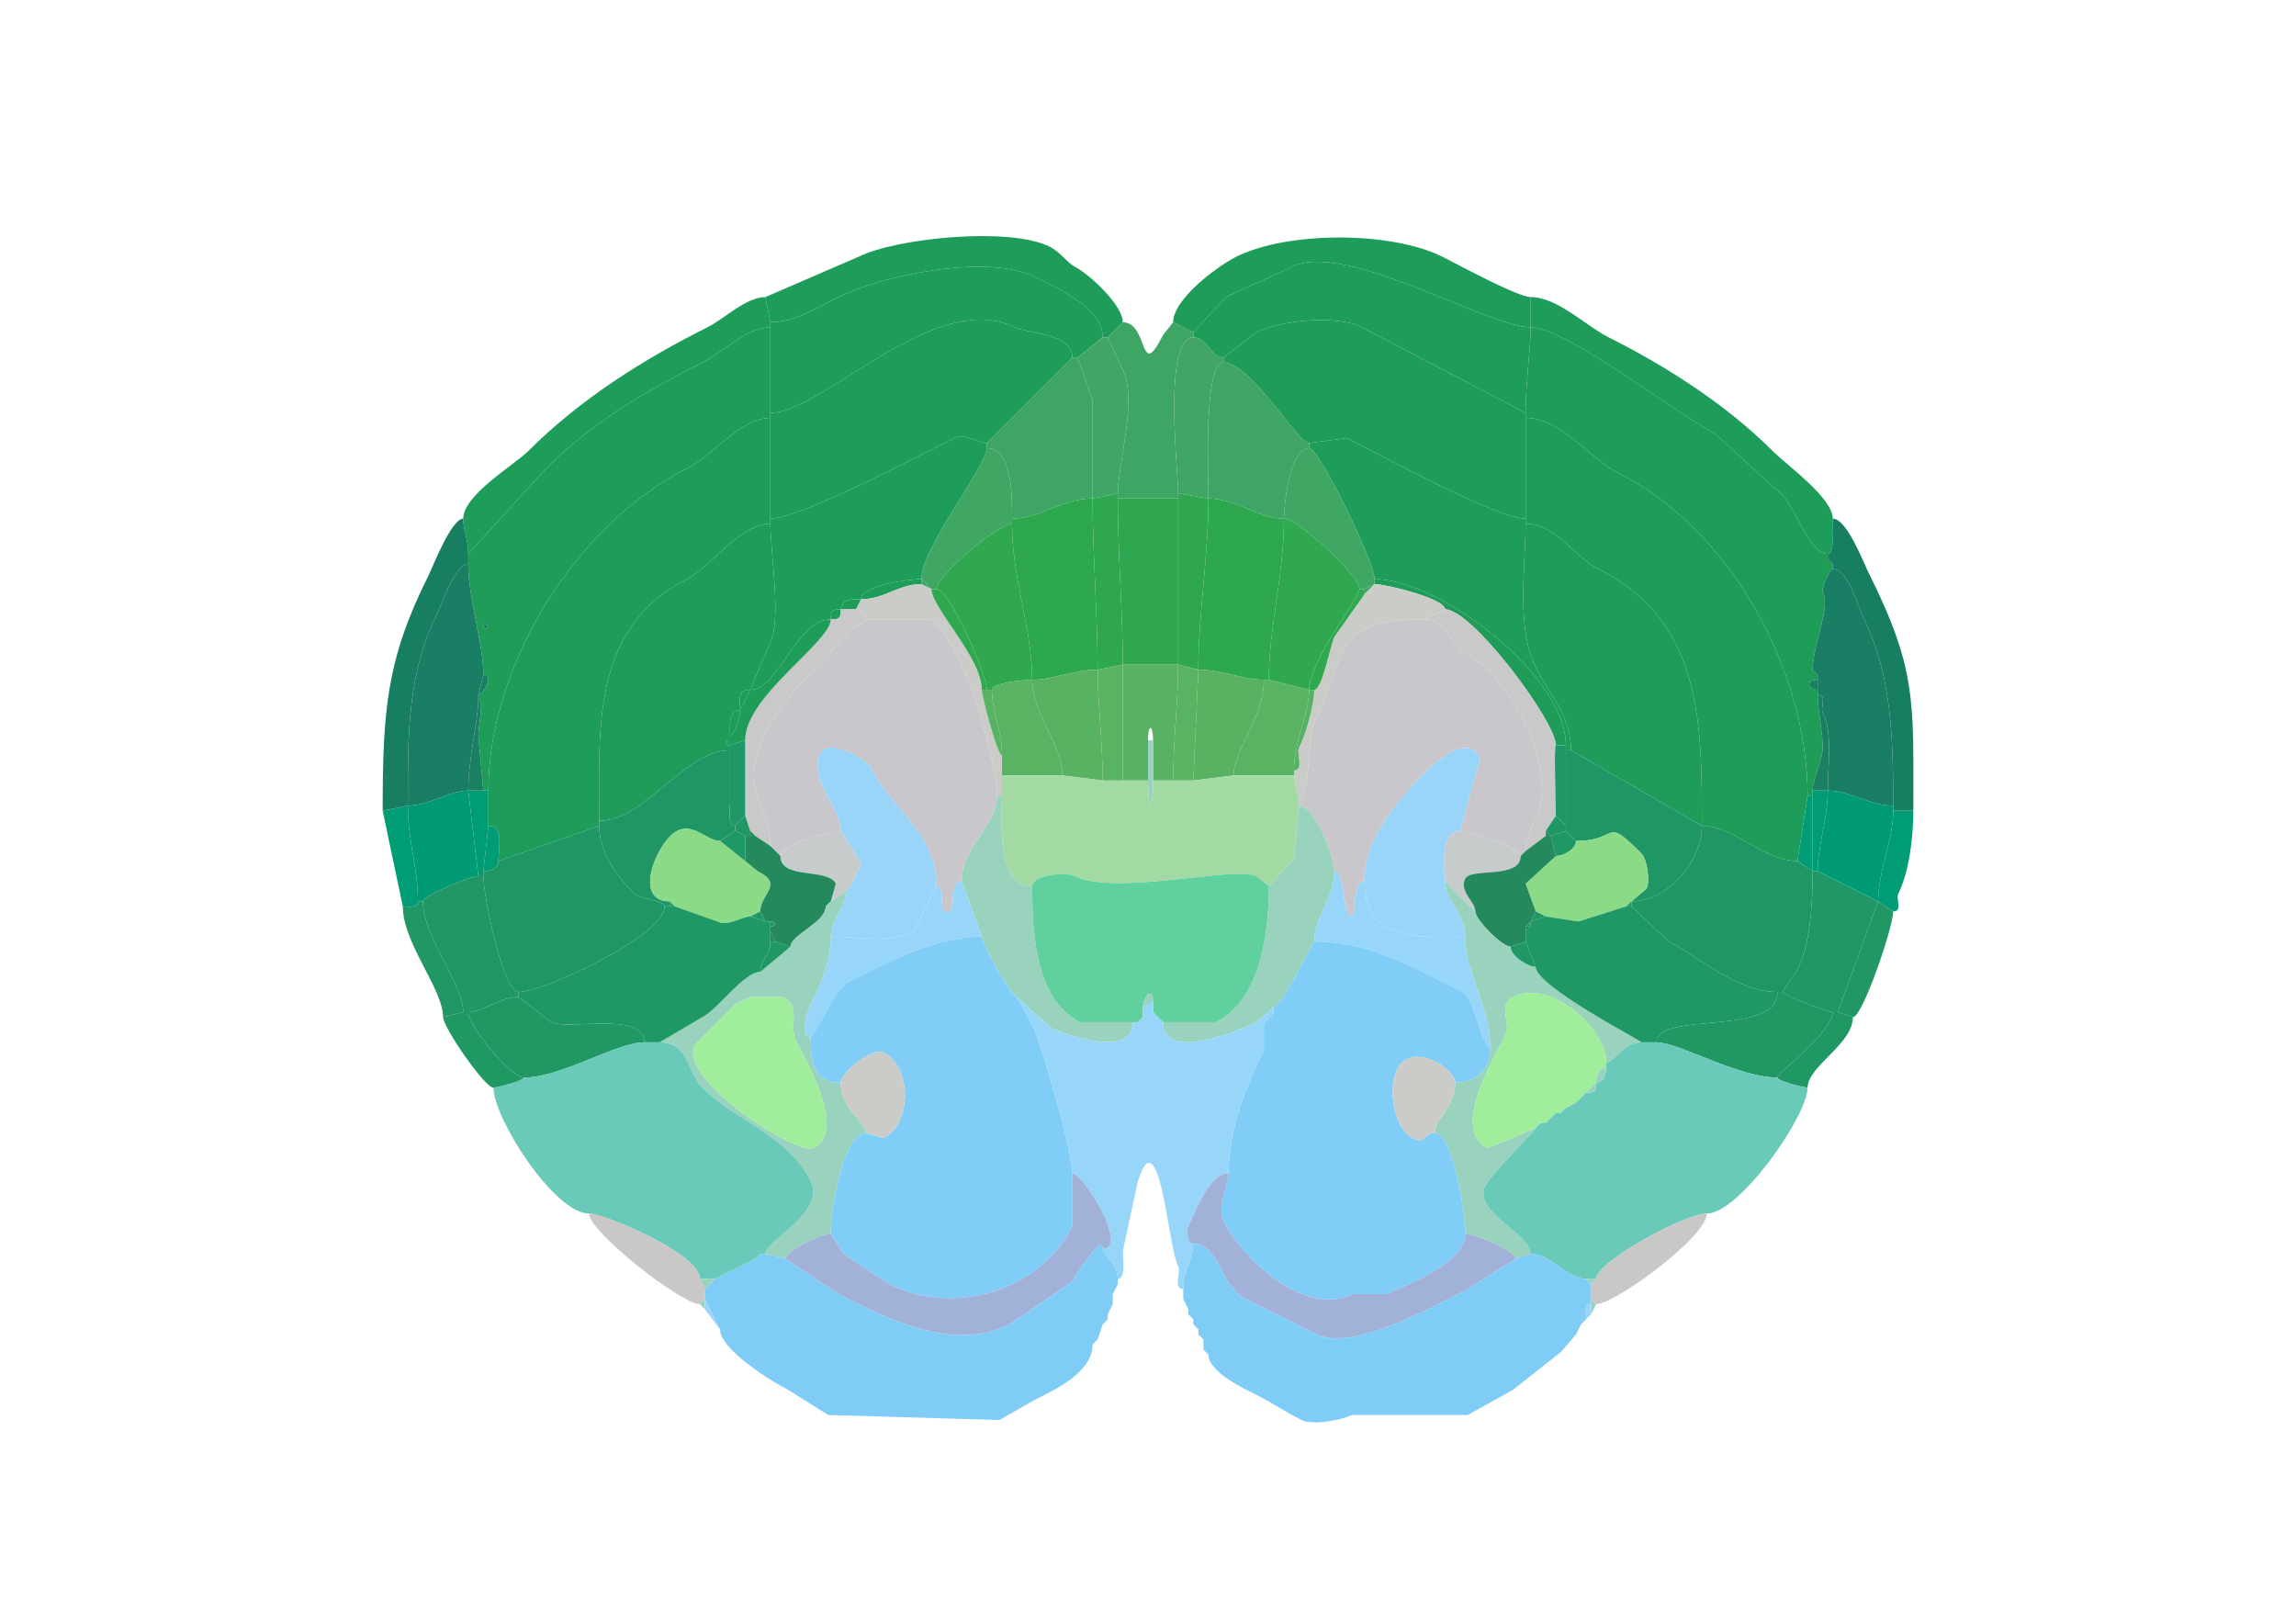 <svg xmlns="http://www.w3.org/2000/svg" viewBox="0 0 456 320"><path fill="#1E9C59" id="MOs1" d="M219 67h1l3-3c0-3.399-6.703-9.602-9.5-11-1.4-.7-2.997-2.998-5-4-7.998-4-30.522-1.739-38 2L152 59l1 5c4.831 0 9.429-2.965 13.5-5 8.489-4.245 29.587-8.706 39-4 4.173 2.086 13.5 5.953 13.5 12ZM304 65c-8.519 0-36.873-17.313-47.5-12-4.258 2.129-9.324 4.162-13 6l-6.5 7-4-2c0-4.68 8.935-11.218 12.5-13 10.222-5.111 30.765-5.118 41 0 2.934 1.467 14.949 8 17.5 8v6Z"/><path fill="#1E9D58" id="MOs2/3" d="M213 71h1l5-4c0-6.047-9.327-9.914-13.5-12-9.413-4.706-30.511-.245-39 4-4.071 2.035-8.669 5-13.5 5v18c10.234 0 32.837-24.831 48.5-17 2.512 1.256 11.5 1.146 11.5 6ZM243 71l6.5-5c4.709-2.354 15.862-3.57 21-1L303 82c0-5.815 1-12.988 1-17-8.519 0-36.873-17.313-47.5-12-4.258 2.129-9.324 4.162-13 6l-6.5 7v1c2.789 0 3.42 4 6 4Z"/><path fill="#1E9D5A" id="MOp1" d="M92 103c0 2.232 1 4.029 1 7l15.5-17c9.316-9.316 20.066-15.533 31-21 4.129-2.064 8.677-7 13.5-7v-1l-1-5c-3.813 0-8.176 4.338-11.5 6-12.709 6.355-25.23 14.23-35.5 24.5-2.869 2.869-13 8.771-13 13.5ZM364 103c0 1.424.442 7-1 7-4.123 0-6.783-11.142-10.5-13l-12-11c-7.621-3.81-29.505-21-36.5-21v-6c5.354 0 10.885 5.692 15.5 8 11.075 5.537 23.227 13.227 32.5 22.5 2.969 2.969 12 9.381 12 13.5Z"/><path fill="#1F9D58" id="MOs5" d="M196 88c-1.606 0-4.339-2.08-6.5-1-6.568 3.284-30.592 16-36.5 16V82c10.234 0 32.837-24.831 48.5-17 2.512 1.256 11.5 1.146 11.5 6l-17 17Z"/><path fill="#3EA665" id="ACAd1" d="M222 99h12v-1c0-4.283-3.108-31 3-31v-1l-4-2-2 2.5c-4.795 9.59-2.782-2.5-8-2.5l-3 3 3 6.5c2.964 5.929-1 18.698-1 24.5v1Z"/><path fill="#1F9D58" id="MOs5" d="m260 88 7.5-1c6.43 3.215 29.712 16 35.5 16V82l-32.5-17c-5.138-2.57-16.291-1.354-21 1l-6.5 5v1c5.367 0 14.737 16 17 16Z"/><path fill="#1F9C58" id="MOp2/3" fill-rule="evenodd" d="M96 124c0 1.93 1.93 0 0 0m0 33h1c0-24.987 17.536-53.018 39.5-64 5.126-2.563 10.546-10 16.5-10V65c-4.823 0-9.371 4.936-13.5 7-10.934 5.467-21.684 11.684-31 21L93 110v2c0 7.001 3 15.609 3 22 2.246 0-.086 4-1 4v1c1.203 0 0 5.226 0 7l1 11Z"/><path fill="#1F9C58" id="MOp2/3" d="M359 158h1v-1c0-2.148 2-6.385 2-8.5 0-3.058-1-7.806-1-10.5v-1c-1.919 0-2.488-2 0-2v-1l-1-1c0-4.971 3.641-12.217 2-15.5-.309-.617 1.382-4.5 2-4.5v-1l-1-1v-1c-4.123 0-6.783-11.142-10.5-13l-12-11c-7.621-3.81-29.505-21-36.5-21 0 4.012-1 11.185-1 17v1c7.085 0 12.487 7.993 18.5 11 21.973 10.986 37.5 38.999 37.5 64Z"/><path fill="#40A565" id="ACAd2/3" d="m222 98-5 1V79.5l-3-8.5 5-4h1l3 6.5c2.964 5.929-1 18.698-1 24.5ZM234 98l6 1c0-4.354-1.023-27 3-27v-1c-2.58 0-3.211-4-6-4-6.108 0-3 26.717-3 31Z"/><path fill="#3EA566" id="ACAd5" d="M217 99c-6.273 0-10.43 4-16 4 0-3.99.19-14-5-14v-1l17-17h1l3 8.5V99ZM240 99c5.505 0 9.992 4 15 4 0-2.585 1.165-14 5-14v-1c-2.263 0-11.633-16-17-16-4.023 0-3 22.646-3 27Z"/><path fill="#1E9C5A" id="MOp5" d="m119 164-20 7c0-2.529 1.136-7-2-7v-7c0-24.987 17.536-53.018 39.5-64 5.126-2.563 10.546-10 16.5-10v21c-6.003 0-12.118 8.809-16.5 11-19.119 9.559-17.5 29.805-17.5 48v1ZM338 164c6.323 0 12.36 7 19 7l2-13c0-25.001-15.527-53.014-37.5-64-6.013-3.007-11.415-11-18.5-11v21c5.992 0 9.461 6.481 14.5 9 20.796 10.398 20.5 31.319 20.5 51Z"/><path fill="#1D9C5A" id="MOs6a" d="M165 123c-6.845 0-10.35 14-16 14l4-9.5c2.237-4.475 0-17.949 0-23.5v-1c5.908 0 29.932-12.716 36.5-16 2.161-1.08 4.894 1 6.5 1v1c0 3.433-13 19.779-13 26-2.386 0-12 1.255-12 4-1.465 0-4-.109-4 2-1.747 0-2 .253-2 2ZM311 149h1c0-7.007-4.12-10.74-7-16.5-3.933-7.867-2-20.108-2-28.5v-1c-5.788 0-29.07-12.785-35.5-16l-7.5 1v1c2.05 0 13 22.733 13 26 12.947 0 38 19.206 38 33v1Z"/><path fill="#3FA664" id="ACAd6a" d="M185 117h1c0-2.663 12.265-13 15-13v-1c0-3.99.19-14-5-14 0 3.433-13 19.779-13 26l2 2ZM270 117h1l2-1v-1c0-3.267-10.95-26-13-26-3.835 0-5 11.415-5 14 2.71 0 15 11.189 15 14Z"/><path fill="#2FA74F" id="PL2/3" d="m223 132-5 1c0-10.627-1-22.717-1-34l5-1v1c0 10.912 1 22.76 1 33Z"/><path fill="#2FA750" id="PL1" d="M223 132h11V99h-12c0 10.912 1 22.76 1 33Z"/><path fill="#2FA74F" id="PL2/3" d="m234 132 4 1c0-10.986 2-22.517 2-34l-6-1v34Z"/><path fill="#2EA84F" id="PL5" d="M218 133c-4.846 0-8.793 2-13 2 0-10.087-4-19.972-4-31v-1c5.57 0 9.727-4 16-4 0 11.283 1 23.373 1 34ZM251 135h1c0-10.675 3-20.478 3-32-5.008 0-9.495-4-15-4 0 11.483-2 23.014-2 34 4.846 0 8.793 2 13 2Z"/><path fill="#187E61" id="SSp-m1" d="m81 160-5 1c0-19.86.77-30.039 9-46.5.966-1.932 4.636-11.5 7-11.5 0 2.232 1 4.029 1 7v2c-2.683 0-5.082 7.664-6 9.5-6.198 12.397-6 24.551-6 38.5Z"/><path fill="#2FA850" id="PL6a" d="m252 135 8 2c0-5.75 10-18.248 10-20 0-2.811-12.29-14-15-14 0 11.522-3 21.325-3 32Z"/><path fill="#187E61" id="SSp-m1" d="M376 161h4c0-21.867.716-28.067-9-47.5-.972-1.943-4.218-10.5-7-10.5 0 1.424.442 7-1 7v1l1 1v1c3.122 0 5.03 7.56 6 9.5 5.661 11.321 6 23.769 6 37.5v1Z"/><path fill="#1F9B5A" id="MOp6a" d="M145 149c-9.177 0-16.696 14-26 14 0-18.195-1.619-38.441 17.5-48 4.382-2.191 10.497-11 16.5-11 0 5.551 2.237 19.025 0 23.5l-4 9.5c-2.641 0-2 1.823-2 4-2.461 0-2 3.378-2 5v1c-1.186 0-1.186 1 0 1v1Z"/><path fill="#2FA850" id="PL6a" d="M196 137h1c0-1.434 6.448-2 8-2 0-10.087-4-19.972-4-31-2.735 0-15 10.337-15 13 2.589 0 10 16.921 10 20Z"/><path fill="#1F9B5A" id="MOp6a" d="m312 149 26 15c0-19.681.296-40.602-20.5-51-5.039-2.519-8.508-9-14.5-9 0 8.392-1.933 20.633 2 28.5 2.88 5.76 7 9.493 7 16.5Z"/><path fill="#1A7E64" id="SSp-m2/3" d="m363 111 1 1-1-1ZM93 157c-3.654 0-7.874 3-12 3 0-13.949-.198-26.103 6-38.5.918-1.836 3.317-9.5 6-9.5 0 7.001 3 15.609 3 22l-1 4v1c0 3.848-2 11.659-2 18ZM363 157c4.25 0 8.447 3 13 3 0-13.731-.339-26.179-6-37.5-.97-1.94-2.878-9.5-6-9.5-.618 0-2.309 3.883-2 4.5 1.641 3.283-2 10.529-2 15.5l1 1v4c1.951 0 .477 2.454 1 3.5 2.042 4.084 1 10.663 1 15.5Z"/><path fill="#1E9C58" id="MOs6b" d="M183 116c-4.56 0-7.312 3-12 3 0-2.745 9.614-4 12-4v1Z"/><path fill="#3FA466" id="ACAd6b" d="m183 116 2 1-2-2v1Z"/><path fill="#1E9C58" id="MOs6b" d="M309 148h2c0-13.794-25.053-33-38-33v1c2.267 0 14 2.887 14 5 5.383 0 22 22.279 22 27Z"/><path fill="#CACCC7" id="cing" d="M198 158h1v-8c-.937 0-4-11.654-4-13 0-6.432-10-16.312-10-20l-2-1c-4.56 0-7.312 3-12 3l-1 2 3 2h11.5c6.492 3.246 13.5 27.976 13.5 35Z"/><path fill="#3FA466" id="ACAd6b" d="M271 117v1l2-2-2 1Z"/><path fill="#CACCC7" id="cing" d="m257 154 1 5c1.886 0 2.036-13.572 3-15.5 6.783-13.565 3.133-20.5 22-20.5l4-2c0-2.113-11.733-5-14-5l-2 2-6 8.5c-.757 1.513-2.388 10.5-4 10.5 0 3.066-1.624 8.748-3 11.5-.574 1.147 1.064 4.5-1 4.5v1Z"/><path fill="#2FA84F" id="PL6b" d="M195 137h1c0-3.079-7.411-20-10-20h-1c0 3.688 10 13.568 10 20ZM260 137h1c1.612 0 3.243-8.987 4-10.5l6-8.5v-1h-1c0 1.752-10 14.25-10 20Z"/><path fill="#1E9C58" id="MOs6b" d="M167 121h3l1-2c-1.465 0-4-.109-4 2ZM167 121c-1.747 0-2 .253-2 2 1.747 0 2-.253 2-2Z"/><path fill="#C9C9CA" id="scwm" d="m150 166 3 2c0-2.721-.836-6.171-2-8.5-5.162-10.323 6.811-22.811 12.5-28.5 2.105-2.105 6.866-8 9.5-8l-3-2h-3c0 1.747-.253 2-2 2 0 4.541-17 15.218-17 24v15l1 3 1 1ZM307 166l-4 3c0-2.613.93-4.36 2-6.5 4.851-9.703-5.432-28.466-13.5-32.5-3.186-1.593-4.664-7-8.5-7l4-2c5.383 0 22 22.279 22 27-.415 0 0 11.531 0 14l-2 3v1Z"/><path fill="#1E9C58" id="MOs6b" d="m148 147-3 1v-2c1.014 0 2-3.959 2-5l2-4c5.65 0 9.155-14 16-14 0 4.541-17 15.218-17 24Z"/><path fill="#CAC7CC" id="fa" d="M191 175c-2.649 0-1.009 5.254-2.5 6-2.542 1.271-.471-5-2.5-5 0-10.678-8.675-14.85-13-23.5-.9-1.801-8.524-5.953-10-3-2.646 5.292 4 10.918 4 15.5-2.196 0-12 2.765-12 5l-2-2c0-2.721-.836-6.171-2-8.5-5.162-10.323 6.811-22.811 12.5-28.5 2.105-2.105 6.866-8 9.5-8h11.5c6.492 3.246 13.5 27.976 13.5 35 0 6.163-7 10.063-7 17ZM265 173c2.323 0 1.412 9 3.5 9 1.021 0-.049-7 2.5-7 0-8.664 6.452-15.952 12.5-22 1.986-1.986 8.066-7.369 10.5-2.5l-4 14.5c1.993 0 12 3.344 12 5l1-1c0-2.613.93-4.36 2-6.5 4.851-9.703-5.432-28.466-13.5-32.5-3.186-1.593-4.664-7-8.5-7-18.867 0-15.217 6.935-22 20.5-.964 1.928-1.114 15.5-3 15.5v1c3.305 0 7 10.319 7 13Z"/><path fill="#1A7E64" id="SSp-m2/3" d="M96 124c0 1.93 1.93 0 0 0Z"/><path fill="#59B362" id="ILA2/3" d="M219 155h4v-23l-5 1c0 6.557 1 14.767 1 22Z"/><path fill="#59B263" id="ILA1" d="M229 155h4c0-7.619 1-16.035 1-23h-11v23h5v-8c0-3.246 1-3.246 1 0v8Z"/><path fill="#59B362" id="ILA2/3" d="M233 155h4l1-22-4-1c0 6.965-1 15.381-1 23Z"/><path fill="#59B262" id="ILA5" d="m211 154 8 1c0-7.233-1-15.443-1-22-4.846 0-8.793 2-13 2 0 7.025 6 12.746 6 19ZM245 154l-8 1 1-22c4.846 0 8.793 2 13 2 0 7.588-6 13.999-6 19Z"/><path fill="#1B7F62" id="SSp-m4" d="m360 133 1 1-1-1ZM96 134c2.246 0-.086 4-1 4l1-4Z"/><path fill="#58B362" id="ILA6a" d="M199 154h12c0-6.254-6-11.975-6-19-1.552 0-8 .566-8 2 0 4.449 2 8.01 2 13v4ZM245 154h12v-1c0-5.939 3-11.127 3-16l-8-2h-1c0 7.588-6 13.999-6 19Z"/><path fill="#1B7F62" id="SSp-m4" d="M361 135c-2.488 0-1.919 2 0 2v-2Z"/><path fill="#1D9C5A" id="MOs6a" d="M149 137c-2.641 0-2 1.823-2 4l2-4Z"/><path fill="#58B263" id="ILA6b" d="M197 137c0 4.449 2 8.01 2 13-.937 0-4-11.654-4-13h2ZM261 137c0 3.066-1.624 8.748-3 11.5-.574 1.147 1.064 4.5-1 4.5 0-5.939 3-11.127 3-16h1Z"/><path fill="#1B7F62" id="SSp-m4" d="M360 157h3c0-4.837 1.042-11.416-1-15.5-.523-1.046.951-3.5-1-3.5 0 2.694 1 7.442 1 10.5 0 2.115-2 6.352-2 8.5ZM93 157h3l-1-11c0-1.774 1.203-7 0-7 0 3.848-2 11.659-2 18Z"/><path fill="#1D9C5A" id="MOs6a" d="M147 141c-2.461 0-2 3.378-2 5 1.014 0 2-3.959 2-5ZM145 147c-1.186 0-1.186 1 0 1v-1Z"/><path fill="#1F9766" id="AId6b" d="m148 162-2 2c-1.614 0-1-3.31-1-4.5V148l3-1v15Z"/><path fill="#99D2BD" id="OLF" d="M228 155c0 6.362 1 6.362 1 0v-8h-1v8Z"/><path fill="#1F9766" id="AId6b" d="m309 162 2 2v-16h-2c-.415 0 0 11.531 0 14Z"/><path fill="#209666" id="AId6a" d="M132 180h1v-1c-7.589 0-2.365-12.067 1.5-14 3.292-1.646 5.883 2 8.5 2l3-2v-1c-1.614 0-1-3.31-1-4.5V149c-9.177 0-16.696 14-26 14v1c0 5.133 3.313 9.813 7 13.5 1.027 1.027 6 1.305 6 2.5Z"/><path fill="#98D5F9" id="CP" d="M168 177c0 3.391-3 5.353-3 9 4.579 0 11.724 1.388 16.5-1l4.5-9c0-10.678-8.675-14.85-13-23.5-.9-1.801-8.524-5.953-10-3-2.646 5.292 4 10.918 4 15.5l4 6.5-2 4.5-1 1ZM287 175c0 3.718 4 6.347 4 11-8.427 0-20 1.529-20-11 0-8.664 6.452-15.952 12.5-22 1.986-1.986 8.066-7.369 10.5-2.5l-4 14.5c-4.309 0-3 8.143-3 10Z"/><path fill="#209666" id="AId6a" d="M313 167c8.87 0 5.313-5.187 13 2.5 1.072 1.072 1.798 5.404 1 7l-3 2.5c7.283 0 14-7.94 14-15l-26-15h-1v16l2 2Z"/><path fill="#A3DAA3" id="DP" d="M205 176c0-2.36 6.789-2.856 8.5-2 7.916 3.958 31.815-2.092 36 0l2.5 2 5-5.5 1-10.5v-1l-1-5h-12l-8 1h-8c0 6.362-1 6.362-1 0h-9l-8-1h-12v4c0 4.48-1.294 18 6 18Z"/><path fill="#009B75" id="GU2/3" d="M83 179h1c0-1.102 9.286-5 11-5l-2-17c-3.654 0-7.874 3-12 3 0 7.074 2 12.218 2 19Z"/><path fill="#009C74" id="GU4" d="M95 174h1v-1l1-9v-7h-4l2 17ZM360 173h1c0-5.163 2-10.237 2-16h-3v16Z"/><path fill="#009B75" id="GU2/3" d="m361 173 12 6c0-5.934 3-12.112 3-18v-1c-4.553 0-8.75-3-13-3 0 5.763-2 10.837-2 16Z"/><path fill="#99D2BD" id="OLF" d="m202 198 6.5 6c3.673 1.837 16.5 6.046 16.5-1h-10.5c-9.158-4.579-9.5-18.723-9.5-27-7.294 0-6-13.52-6-18h-1c0 6.163-7 10.063-7 17l4 11c0 1.427 5.867 12 7 12Z"/><path fill="#019C75" id="GU5" d="m357 171 3 2v-15h-1l-2 13Z"/><path fill="#009C75" id="GU1" d="M83 179c0 1.473-1.952 1-3 1l-4-19 5-1c0 7.074 2 12.218 2 19Z"/><path fill="#99D2BD" id="OLF" d="m253 200-3.5 3c-2.511 1.256-18.5 8.273-18.5 0h10.5c8.896-4.448 10.5-17.711 10.5-27l5-5.5 1-10.5c3.305 0 7 10.319 7 13 0 5.521-4 9.134-4 14l-6 11-1 1-1 1Z"/><path fill="#009C75" id="GU1" d="m373 179 3 2c1.951 0 .477-2.454 1-3.5 2.195-4.39 3-11.33 3-16.5h-4c0 5.888-3 12.066-3 18Z"/><path fill="#219665" id="AIv6b" d="M148 166h1v-1l-1-3-2 2v1l2 1ZM311 165l-3 1-1-1 2-3 2 2v1Z"/><path fill="#019C75" id="GU5" d="M99 171c0 1.577-1.762 2-3 2l1-9c3.136 0 2 4.471 2 7Z"/><path fill="#209665" id="AId5" d="M132 180c0 5.861-24.105 17-29 17-3.143 0-7-19.309-7-23v-1c1.238 0 3-.423 3-2l20-7c0 5.133 3.313 9.813 7 13.5 1.027 1.027 6 1.305 6 2.5ZM353 197h1l3-4.5c2.606-5.211 3-13.302 3-19.5l-3-2c-6.64 0-12.677-7-19-7 0 7.06-6.717 15-14 15v1l7.5 7c6.025 3.012 13.406 10 21.5 10Z"/><path fill="#8ADA86" id="CLA" d="m151 181-2 1c-1.606 0-4.339 2.081-6.5 1l-8.5-3-1-1c-7.589 0-2.365-12.067 1.5-14 3.292-1.646 5.883 2 8.5 2l5 4 2.5 2c5.345 2.672.5 4.501.5 8Z"/><path fill="#1F9866" id="AIv6a" d="m143 167 5 4v-5l-2-1-3 2Z"/><path fill="#248A5C" id="ORBl6b" d="M149 166h1l-1-1v1Z"/><path fill="#C8CBCC" id="ec" d="m168 177-3 2 1-3.5c-1.62-3.24-11-.701-11-5.5 0-2.235 9.804-5 12-5l4 6.5-2 4.5-1 1ZM287 175l6 6c0-1.984-3.278-3.945-2-6.5 1.126-2.251 11 .143 11-4.5 0-1.656-10.007-5-12-5-4.309 0-3 8.143-3 10Z"/><path fill="#248A5C" id="ORBl6b" d="M307 166h1l-1-1v1Z"/><path fill="#1F9866" id="AIv6a" d="M313 167c0 1.712-2.571 3-4 3l-1-4 3-1 2 2Z"/><path fill="#8ADA86" id="CLA" d="m305 181 2 1 6.5 1 9.5-3 1-1 3-2.5c.798-1.596.072-5.928-1-7-7.687-7.687-4.13-2.5-13-2.5 0 1.712-2.571 3-4 3l-6 5.5 2 5.5Z"/><path fill="#24895D" id="ORBl6a" d="m154 187 3 1c0-2.332 7-4.774 7-8l1-1 1-3.5c-1.62-3.24-11-.701-11-5.5l-2-2-3-2h-2v5l2.5 2c5.345 2.672.5 4.501.5 8l1 2h1c1.186 0 1.186 1 0 1v1l1 2ZM303 187l-3 1c-1.705 0-7-5.38-7-7 0-1.984-3.278-3.945-2-6.5 1.126-2.251 11 .143 11-4.5l1-1 4-3h1l1 4-6 5.5 2 5.5-1 2-1 1v3Z"/><path fill="#97D6F9" id="STR" d="M261 187c11.102 0 19.383 4.941 29.5 10 2.138 1.069 3.921 11 5.5 11 0-8.071-5-14.698-5-22-8.427 0-20 1.529-20-11-2.549 0-1.479 7-2.5 7-2.088 0-1.177-9-3.5-9 0 5.521-4 9.134-4 14Z"/><path fill="#209765" id="AId2/3" d="M364 201h1l8-22-12-6h-1c0 6.198-.394 14.289-3 19.5l-3 4.5c0 .567 8.99 4 10 4ZM92 201h1c2.844 0 6.269-3 10-3v-1c-3.143 0-7-19.309-7-23h-1c-1.714 0-11 3.898-11 5 0 7.051 8 16.331 8 22Z"/><path fill="#61D09F" id="TTd" d="M225 203h1l1-1v-2c0-2.082 2-4.219 2-1v2l1 1 1 1h10.5c8.896-4.448 10.5-17.711 10.5-27l-2.5-2c-4.185-2.092-28.084 3.958-36 0-1.711-.856-8.5-.36-8.5 2 0 8.277.342 22.421 9.5 27H225Z"/><path fill="#97D6F9" id="STR" d="M195 186c-9.041 0-18.84 5.17-26.5 9-2.825 1.412-6.797 11-7.5 11-2.167 0-.969-4.562 0-6.5 1.952-3.903 4-8.892 4-13.5 4.579 0 11.724 1.388 16.5-1l4.5-9c2.029 0-.042 6.271 2.5 5 1.491-.746-.149-6 2.5-6l4 11Z"/><path fill="#99D2BD" id="OLF" d="m304 249-3 1c0-1.535-8.221-5-10-5 0-4.359-2.496-20-6-20 0-2.901 4-5.023 4-10 4.187 0 7-2.591 7-7 0-8.071-5-14.698-5-22 0-4.653-4-7.282-4-11l6 6c0 1.62 5.295 7 7 7 0 1.811 3.438 4 5 4 0 3.868 21 14.646 21 15-3.546 0-5.464 4-7 4 0-6.689-11.001-16.75-18.5-13-3.151 1.575-.339 5.178-1.5 7.5-2.664 5.328-10.849 18.825-3.5 22.5l9.5-4c0 .435-8.781 9.063-10 11.5-2.602 5.204 9 9.437 9 13.5ZM169 176l-1 1 1-1Z"/><path fill="#99D2BD" id="OLF" fill-rule="evenodd" d="m149 198-3 1.5-8 8c-3.463 6.927 20.473 22.014 23.5 20.5 6.656-3.328-.901-16.303-3.5-21.5-1.353-2.707 1.213-6.643-2.5-8.5H149m3 51 4 1c0-1.681 7.278-5 9-5 0-5.808 2.691-20 7-20 0-2.274-5-4.603-5-10-5.583 0-6-4.48-6-9-2.167 0-.969-4.562 0-6.5 1.952-3.903 4-8.892 4-13.5 0-3.647 3-5.609 3-9l-3 2-1 1c0 3.226-7 5.668-7 8l-6 5c-3.218 0-8.452 7.476-11.5 9l-8.5 5c5.967 0 5.312 5.812 8.5 9 6.591 6.591 16.989 9.479 21.5 18.5 3.18 6.361-9 11.794-9 14.5Z"/><path fill="#209764" id="AId1" d="m92 201-4 1c0-5.592-8-14.669-8-22 1.048 0 3 .473 3-1h1c0 7.051 8 16.331 8 22Z"/><path fill="#1F9866" id="AIv6a" d="M133 180h1l-1-1v1Z"/><path fill="#C8CBCC" id="ec" d="m165 179-1 1 1-1Z"/><path fill="#209666" id="AId6a" d="M323 180h1v-1l-1 1Z"/><path fill="#209764" id="AId1" d="m365 201 3 1c1.922 0 8-17.878 8-21l-3-2-8 22Z"/><path fill="#1F9865" id="AIv5" d="M128 207h3l8.5-5c3.048-1.524 8.282-9 11.5-9 0-2.447 2-3.28 2-6v-4h-1l-3-1c-1.606 0-4.339 2.081-6.5 1l-8.5-3h-2c0 5.861-24.105 17-29 17v1l6.5 5c3.297 1.649 18.5-2.203 18.5 4ZM326 207h3c0-6.282 24-1.002 24-10-8.094 0-15.475-6.988-21.5-10l-7.5-7h-1l-9.5 3-6.5-1-3 1v1l-1 1v2l2 5c0 3.868 21 14.646 21 15Z"/><path fill="#1F9866" id="AIv6a" d="m149 182 3 1-1-2-2 1ZM307 182l-3 1 1-2 2 1ZM153 183c1.186 0 1.186 1 0 1v-1ZM303 184h1v-1l-1 1Z"/><path fill="#228A5D" id="ORBl5" d="m304 184-1 1v-1h1ZM153 187h1l-1-2v2Z"/><path fill="#80CDF8" id="ACB" d="M213 233v10.5c-6.467 12.933-23.556 17.972-36.5 11.5l-9-6-2.5-4c0-5.808 2.691-20 7-20l3.5 1c5.663-2.831 5.598-14.201 0-17-2.093-1.047-8.5 3.859-8.5 6-5.583 0-6-4.48-6-9 .703 0 4.675-9.588 7.5-11 7.66-3.83 17.459-9 26.5-9 0 1.427 5.867 12 7 12l3 5.5c1.898 3.796 8 25.345 8 29.5ZM244 233c0 2.231-2.386 6.728-1 9.5 3.711 7.422 16.117 19.192 25.5 14.5h7c3.876-1.938 15.5-5.994 15.5-12 0-4.359-2.496-20-6-20-2.392 0-1.701 2.399-4.5 1-5.348-2.674-6.544-20.772 5-15 .865.433 3.5 2.479 3.5 4 4.187 0 7-2.591 7-7-1.579 0-3.362-9.931-5.5-11-10.117-5.059-18.398-10-29.5-10l-6 11-1 1-1 1c0 2.029-1.191 1.881-2 3.5v5c-3.571 7.143-7 15.97-7 24.5Z"/><path fill="#1F9866" id="AIv6a" d="m157 188-6 5c0-2.447 2-3.28 2-6h1l3 1ZM300 188c0 1.811 3.438 4 5 4l-2-5-3 1Z"/><path fill="#99D2BD" id="OLF" d="m229 199-2 1c0-2.082 2-4.219 2-1Z"/><path fill="#219764" id="AIv2/3" d="M329 207c4.387 0 16.219 7 24 7 0-.937 11-9.072 11-13-1.01 0-10-3.433-10-4h-1c0 8.998-24 3.718-24 10ZM128 207c-5.67 0-16.414 7-24 7-2.469 0-11-10.254-11-13 2.844 0 6.269-3 10-3l6.5 5c3.297 1.649 18.5-2.203 18.5 4Z"/><path fill="#A0EE9C" id="EPd" d="m149 198-3 1.5-8 8c-3.463 6.927 20.473 22.014 23.5 20.5 6.656-3.328-.901-16.303-3.5-21.5-1.353-2.707 1.213-6.643-2.5-8.5H149Z"/><path fill="#97D6F9" id="STR" d="M222 254c1.665 0 1-4.222 1-5.5l3-14c.408-.815 1.219-4.141 2.5-3.5 2.64 1.32 3.823 17.146 5.5 20.5.574 1.147-1.064 4.5 1 4.5 0-3.618 2-6.154 2-9-1.156 0-1.472-2.555-1-3.5 1.696-3.393 4.19-10.5 8-10.5 0-8.53 3.429-17.357 7-24.5v-5c.809-1.619 2-1.471 2-3.5l-3.5 3c-2.511 1.256-18.5 8.273-18.5 0l-1-1-1-1v-2l-2 1v2l-1 1h-1c0 7.046-12.827 2.837-16.5 1l-6.5-6 3 5.5c1.898 3.796 8 25.345 8 29.5 2.155 0 11.365 15 6 15 0 1.349 3 3.085 3 6ZM255 198l-1 1 1-1Z"/><path fill="#A0EE9C" id="EPd" d="M306 223h1l1-1 1-1h1l1-1 2-1 1-1 1-1 2-2c0-1.238.423-3 2-3v-1c0-6.689-11.001-16.75-18.5-13-3.151 1.575-.339 5.178-1.5 7.5-2.664 5.328-10.849 18.825-3.5 22.5l9.5-4 1-1Z"/><path fill="#97D6F9" id="STR" d="m254 199-1 1 1-1Z"/><path fill="#209864" id="AIv1" d="M104 214c0 .675-5.294 2-6 2-1.752 0-10-11.998-10-14l4-1h1c0 2.746 8.531 13 11 13Z"/><path fill="#99D2BD" id="OLF" d="m229 201 1 1-1-1Z"/><path fill="#209864" id="AIv1" d="M353 214c0 .675 5.294 2 6 2 0-4.254 9-8.628 9-14l-3-1h-1c0 3.928-11 12.063-11 13Z"/><path fill="#99D2BD" id="OLF" d="m227 202-1 1 1-1Z"/><path fill="#6ACAB9" id="PIR" d="M139 254h3l8-4 1-1h1c0-2.706 12.18-8.139 9-14.5-4.511-9.021-14.909-11.909-21.5-18.5-3.188-3.188-2.533-9-8.5-9h-3c-5.67 0-16.414 7-24 7 0 .675-5.294 2-6 2 0 6.039 12.07 25 19 25 2.876 0 22 7.895 22 13ZM315 254h2c0-3.389 17.627-13 22-13 6.42 0 20-19.398 20-25-.706 0-6-1.325-6-2-7.781 0-19.613-7-24-7h-3c-3.546 0-5.464 4-7 4v1c0 1.238-.423 3-2 3 0 1.747-.253 2-2 2l-1 1-1 1-2 1-1 1h-1l-1 1-1 1h-1l-1 1c0 .435-8.781 9.063-10 11.5-2.602 5.204 9 9.437 9 13.5 3.767 0 7.535 5 11 5Z"/><path fill="#CBCBC7" id="aco" d="M167 215c0 5.397 5 7.726 5 10l3.5 1c5.663-2.831 5.598-14.201 0-17-2.093-1.047-8.5 3.859-8.5 6ZM289 215c0 4.977-4 7.099-4 10-2.392 0-1.701 2.399-4.5 1-5.348-2.674-6.544-20.772 5-15 .865.433 3.5 2.479 3.5 4Z"/><path fill="#99D2BD" id="OLF" d="M319 212c-1.577 0-2 1.762-2 3 1.577 0 2-1.762 2-3ZM317 215l-2 2c1.747 0 2-.253 2-2ZM315 217l-1 1 1-1ZM314 218l-1 1 1-1ZM313 219l-2 1 2-1ZM311 220l-1 1 1-1ZM309 221l-1 1 1-1ZM308 222l-1 1 1-1ZM306 223l-1 1 1-1Z"/><path fill="#A2B1D7" id="SI" d="M219 248c0-3.205-5.48 5.461-6 6.5l-12.5 8.5c-11.321 5.66-24.329-1.164-34-6l-10.5-7c0-1.681 7.278-5 9-5l2.5 4 9 6c12.944 6.472 30.033 1.433 36.5-11.5V233c2.155 0 11.365 15 6 15ZM237 247c5.108 0 5.314 8.407 10.5 11l14 7c7.263 3.632 24.355-6.178 30-9l9.5-6c0-1.535-8.221-5-10-5 0 6.006-11.624 10.062-15.5 12h-7c-9.383 4.692-21.789-7.078-25.5-14.5-1.386-2.772 1-7.269 1-9.5-3.81 0-6.304 7.107-8 10.5-.472.945-.156 3.5 1 3.5Z"/><path fill="#CAC8C7" id="lot" d="m140 258-1 1c-3.674 0-22-14.331-22-18 2.876 0 22 7.895 22 13l1 2v2ZM316 258l1 1c3.662 0 22-13.333 22-18-4.373 0-22 9.611-22 13l-1 1v3Z"/><path fill="#7FCCF7" id="OT" d="m218 266-1 1c0 5.542-7.561 9.031-11.5 11l-7 4-34-1-8-5c-2.92-1.46-13.5-7.94-13.5-12l-3-6v-2l2-2 8-4 1-1h1l4 1 10.5 7c9.671 4.836 22.679 11.66 34 6l12.5-8.5c.52-1.039 6-9.705 6-6.5 0 1.349 3 3.085 3 6v1l-1 2v2l-1 2v1l-1 1-1 3ZM239 268l1 1c0 3.438 6.984 6.742 9.5 8 3.159 1.579 5.921 3.461 9 5 2.308 1.154 8.163-.082 10-1h23l9-5 9.5-7.5 3-3.5 1-2 1-1c0-1.048-.473-3 1-3v-4l-1-1c-3.465 0-7.233-5-11-5l-3 1-9.5 6c-5.645 2.822-22.737 12.632-30 9l-14-7c-5.186-2.593-5.392-11-10.5-11 0 2.846-2 5.382-2 9v2l1 2v1l1 1v1l1 1v1l1 1v2Z"/><path fill="#99D2BD" id="OLF" d="m151 249-1 1 1-1ZM142 254l-2 2-1-2h3ZM317 254l-1 1-1-1h2Z"/><path fill="#97D6F9" id="STR" d="m222 255-1 2 1-2Z"/><path fill="#99D2BD" id="OLF" d="m139 259 1 1v-2l-1 1Z"/><path fill="#97D6F9" id="STR" d="m140 260 3 4-3-6v2ZM235 258l1 2-1-2Z"/><path fill="#99D2BD" id="OLF" d="m317 259-1 2v-3l1 1Z"/><path fill="#97D6F9" id="STR" d="m221 259-1 2 1-2ZM316 261l-1 1c0-1.048-.473-3 1-3v2ZM236 261l1 1-1-1ZM220 262l-1 1 1-1ZM315 262l-1 1 1-1ZM237 263l1 1-1-1ZM314 263l-1 2 1-2ZM238 265l1 1-1-1ZM218 266l-1 1 1-1ZM239 268l1 1-1-1Z"/></svg>